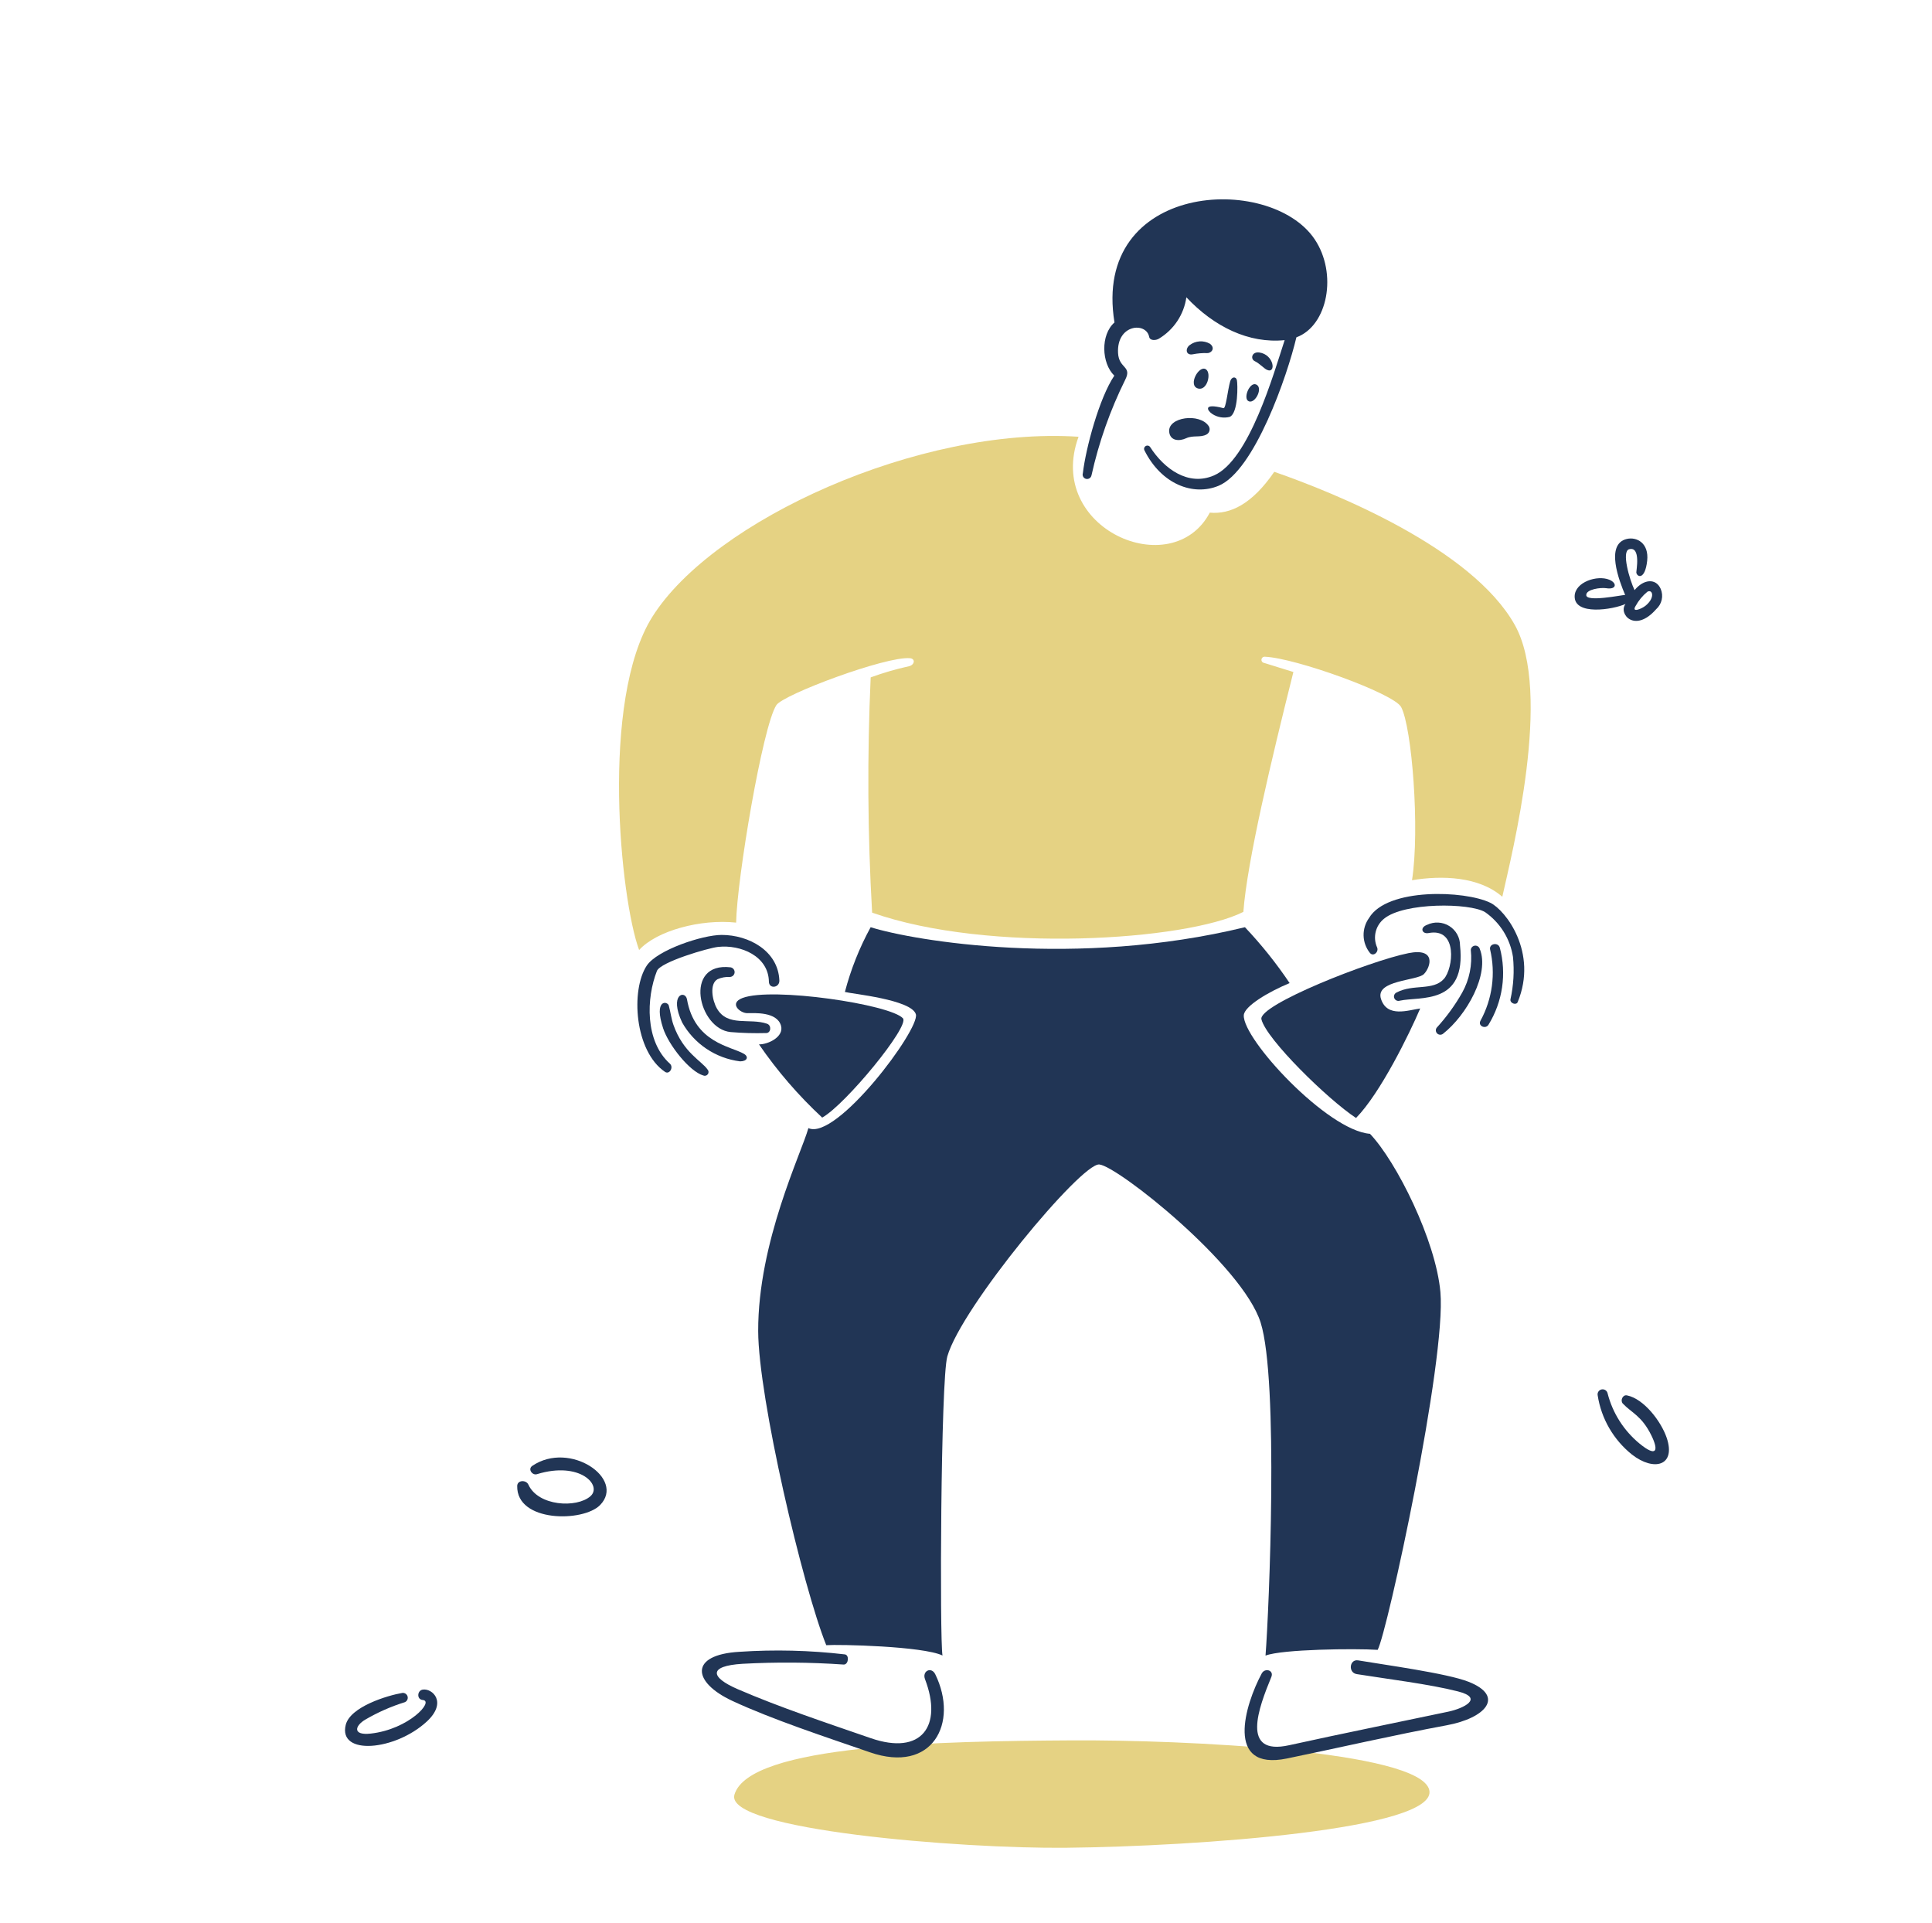<svg version="1.1" xmlns="http://www.w3.org/2000/svg" xmlns:xlink="http://www.w3.org/1999/xlink" width="416" height="414" viewBox="0,0,256,254.766"><g fill="none" fill-rule="nonzero" stroke="none" stroke-width="1" stroke-linecap="butt" stroke-linejoin="miter" stroke-miterlimit="10" stroke-dasharray="" stroke-dashoffset="0" font-family="none" font-weight="none" font-size="none" text-anchor="none" style="mix-blend-mode: normal"><g transform="translate(15.336,9.811) scale(0.615,0.615)"><path d="M206.014,358.965c-27.798,0.167 -69.485,0.826 -72.711,11.689c-2.255,7.604 48.83,11.683 71.492,11.445c28.259,-0.295 80.265,-3.99 78.208,-12.458c-2.057,-8.468 -53.142,-10.819 -76.989,-10.676z" fill="#e5d283"></path><g transform="translate(66.208,167.462)" id="mosquito-path" fill="#e5d283"><path transform="translate(-66.208,-167.461)" d="M66.485,167.923c-0.99,1.354 0.888,1.86 2.174,3.269c1.285,1.409 2.689,0.228 2.45,-0.866c-0.127,-0.591 -3.378,-4.107 -4.624,-2.403z" opacity="0"></path><path transform="translate(-66.207,-167.461)" d="M75.712,178.631c0.919,1.636 1.352,3.568 2.764,2.942c1.138,-0.502 0.624,-1.632 0.231,-2.436c-1.93,-3.951 -4.424,-3.056 -2.995,-0.506z" opacity="0"></path><path transform="translate(-66.207,-167.462)" d="M86.63,192.581c0.183,-0.131 0.336,-0.299 0.446,-0.494c0.111,-0.195 0.177,-0.411 0.195,-0.635c0.1,-1.014 -3.438,-2.959 -3.686,-2.992c-2.748,-0.2 1.279,5.323 3.045,4.121z" opacity="0"></path><path transform="translate(-66.207,-167.461)" d="M100.075,199.788c0.217,-0.012 0.427,-0.08 0.61,-0.196c0.184,-0.116 0.334,-0.278 0.436,-0.468c0.103,-0.19 0.154,-0.404 0.15,-0.62c-0.005,-0.216 -0.065,-0.427 -0.175,-0.613c-0.593,-0.866 -1.2,-0.316 -3.916,-1.424c-3.553,-1.444 -3.209,2.895 2.895,3.321z" opacity="0"></path></g><path d="M301.419,118.646c-9.25,-16.465 -38.644,-28.4 -51.808,-32.96c-4.784,6.963 -9.448,9.203 -13.891,8.794c-8.097,15.291 -35.549,3.434 -28.275,-16.349c-34.297,-2.256 -78.764,17.977 -91.834,38.797c-11.284,17.977 -6.864,60.917 -2.846,71.773c3.784,-4.17 13.281,-6.72 20.9,-5.901c0.164,-9.336 5.714,-42.36 8.674,-46.858c1.516,-2.304 23.633,-10.561 28.768,-10.104c1.284,0.115 0.984,1.475 -0.208,1.733c-2.799,0.614 -5.553,1.415 -8.243,2.399c-0.765,16.889 -0.661,33.805 0.312,50.683c25.097,8.829 67.675,6.033 79.984,-0.163c0.807,-10.857 6.057,-32.855 10.781,-51.681c-2.14,-0.636 -4.181,-1.308 -6.271,-1.944c-0.179,-0.018 -0.344,-0.105 -0.458,-0.243c-0.114,-0.138 -0.169,-0.315 -0.152,-0.493c0.018,-0.178 0.106,-0.342 0.244,-0.455c0.139,-0.114 0.318,-0.168 0.497,-0.15c6.583,0.262 27.778,7.914 29.345,10.823c2.333,4.339 4.064,26.339 2.352,37.326c6.386,-1.081 14.45,-0.827 19.454,3.564c2.082,-9.397 10.887,-43.975 2.675,-58.592z" fill="#e5d283"></path><path d="M89.756,299.822c-1.04,0.703 0,2.104 0.988,1.8c9.314,-2.868 14.165,2.451 11.521,4.753c-2.966,2.587 -11.248,2.153 -13.364,-2.517c-0.466,-1.033 -2.375,-1.015 -2.402,0.293c-0.175,7.865 14.202,7.852 17.855,4.121c5.53,-5.648 -6.494,-13.934 -14.598,-8.45z" fill="#213555"></path><path d="M66.144,348.028c-1.219,0.194 -1.333,2.126 0,2.239c2.533,0.207 -2.962,6.313 -11.207,7.233c-3.933,0.442 -3.482,-1.654 -1.136,-3.026c2.683,-1.565 5.537,-2.821 8.507,-3.744c0.224,-0.103 0.404,-0.282 0.509,-0.504c0.105,-0.222 0.128,-0.474 0.066,-0.711c-0.063,-0.237 -0.207,-0.445 -0.408,-0.587c-0.201,-0.143 -0.446,-0.21 -0.692,-0.192c-3.291,0.556 -11.255,2.988 -12.228,6.883c-1.664,6.681 10.629,5.604 17.472,-0.719c4.476,-4.145 1.198,-7.203 -0.882,-6.872z" fill="#213555"></path><path d="M325.595,284.641c-0.921,-0.186 -1.485,1.13 -0.888,1.765c1.872,1.988 4.07,2.62 6.155,6.866c1.612,3.288 1.152,4.777 -2.519,1.783c-3.404,-2.793 -5.825,-6.589 -6.912,-10.84c-0.055,-0.281 -0.221,-0.53 -0.461,-0.691c-0.239,-0.16 -0.533,-0.22 -0.817,-0.165c-0.284,0.055 -0.534,0.219 -0.696,0.457c-0.162,0.239 -0.222,0.531 -0.166,0.813c0.771,5.023 3.408,9.578 7.39,12.767c4.755,3.703 9.545,2.426 7.471,-3.644c-1.194,-3.501 -4.9,-8.377 -8.557,-9.111z" fill="#213555"></path><path d="M116.599,193.215c0.767,-1.948 11.086,-4.959 13.166,-5.182c4.925,-0.542 10.87,1.992 10.962,7.488c0.027,1.635 2.317,1.339 2.254,-0.262c-0.255,-6.377 -6.583,-9.809 -12.426,-9.809c-4.197,0 -13.936,3.277 -16.145,6.612c-3.488,5.261 -2.643,18.44 3.934,22.889c0.969,0.657 1.909,-0.996 1.052,-1.765c-5.412,-4.862 -5.09,-14.142 -2.797,-19.971z" fill="#213555"></path><path d="M123.067,199.263c-0.445,-1.944 -3.866,-1.012 -1.04,5.036c1.273,2.274 3.068,4.219 5.238,5.676c2.17,1.458 4.656,2.387 7.255,2.713c1.514,0 1.949,-0.977 0.805,-1.637c-2.829,-1.63 -10.648,-2.368 -12.258,-11.788z" fill="#213555"></path><path d="M140.167,206.588c1.003,-0.018 1.19,-1.653 0.148,-2.01c-3.717,-1.284 -8.47,0.741 -10.781,-3.269c-1.023,-1.781 -1.645,-5.315 0.117,-6.313c0.835,-0.373 1.749,-0.541 2.664,-0.49c0.26,-0.007 0.508,-0.109 0.697,-0.287c0.189,-0.178 0.304,-0.419 0.325,-0.677c0.021,-0.257 -0.055,-0.513 -0.213,-0.719c-0.158,-0.205 -0.387,-0.345 -0.643,-0.393c-10.237,-1.209 -6.978,13.294 0,13.945c2.556,0.216 5.122,0.287 7.686,0.213z" fill="#213555"></path><path d="M127.504,214.436c-1.248,-1.827 -5.225,-3.61 -7.34,-9.596c-0.479,-1.358 -0.624,-2.781 -1.005,-4.17c-0.275,-0.998 -3.307,-1.434 -1.217,4.906c1.175,3.566 5.647,9.263 8.64,10.151c0.172,0.075 0.364,0.089 0.545,0.04c0.18,-0.05 0.338,-0.16 0.446,-0.312c0.109,-0.152 0.161,-0.336 0.148,-0.522c-0.012,-0.185 -0.089,-0.361 -0.217,-0.497z" fill="#213555"></path><path d="M152.212,224.803c5.055,-2.829 18.903,-19.711 17.397,-21.387c-2.704,-2.996 -28.161,-6.806 -34.561,-4.38c-3.014,1.14 -0.526,3.269 1.005,3.269c1.531,0 6.394,-0.362 7.28,2.686c0.699,2.417 -2.798,4.071 -4.741,4.037c3.94,5.742 8.507,11.033 13.62,15.775z" fill="#213555"></path><g transform="translate(197.408,35.029) rotate(-12)" id="man-head" fill="#213555"><path transform="translate(-209.327,-31.154)" d="M249.906,72.311c-1.248,-0.8 -3.488,2.502 -2.222,3.271c1.267,0.769 3.703,-2.323 2.222,-3.271z"></path><path transform="translate(-209.327,-31.154)" d="M242.927,77.985c2.008,-0.413 3.16,-6.54 3.16,-7.406c0,-0.866 -0.953,-1.012 -1.456,-0.083c-0.951,1.783 -2.14,5.627 -2.633,5.372c-4.206,-2.11 -3.499,-0.139 -2.6,0.736c0.459,0.461 1.01,0.822 1.618,1.06c0.608,0.238 1.259,0.347 1.911,0.321z"></path><path transform="translate(-209.327,-31.154)" d="M237.677,61.08c-1.131,0.562 -1.233,2.048 0.298,2.066c1.037,0.014 2.069,0.145 3.076,0.393c0.87,0.207 1.993,-0.669 0.988,-1.847c-0.584,-0.52 -1.31,-0.857 -2.087,-0.966c-0.777,-0.109 -1.569,0.014 -2.275,0.354z"></path><path transform="translate(-209.327,-31.154)" d="M229.499,78.458c-0.179,1.913 1.645,2.453 3.291,2.077c1.645,-0.376 3.02,0.562 4.476,0.116c0.165,-0.05 0.318,-0.132 0.45,-0.242c0.132,-0.11 0.241,-0.246 0.318,-0.399c0.078,-0.153 0.124,-0.32 0.135,-0.491c0.011,-0.171 -0.013,-0.343 -0.071,-0.504c-1.255,-3.265 -8.297,-3.8 -8.599,-0.556z"></path><path transform="translate(-209.327,-31.154)" d="M240.015,66.866c-1.266,-1.178 -4.461,2.519 -2.585,3.664c1.876,1.145 3.706,-2.618 2.585,-3.664z"></path><path transform="translate(-209.327,-31.154)" d="M252.868,69.728c1.822,1.362 2.215,-2.893 -0.822,-3.988c-1.51,-0.541 -2.238,0.932 -1.333,1.635c0.905,0.703 1.618,1.953 2.155,2.353z"></path><path transform="translate(-209.327,-31.154)" d="M211.18,84.116c3.032,-6.652 6.862,-12.916 11.407,-18.655c2.08,-2.604 -0.863,-2.564 -0.331,-5.934c0.974,-6.162 7.349,-5.331 7.28,-2.01c-0.014,0.866 1.215,1.085 1.976,0.816c1.753,-0.606 3.349,-1.592 4.67,-2.887c1.32,-1.295 2.334,-2.867 2.966,-4.601c4.543,7.488 11.109,12.59 18.795,13.431c-3.802,6.54 -12.838,23.703 -20.95,25.341c-5.976,1.209 -10.238,-3.719 -12.162,-8.778c-0.052,-0.175 -0.17,-0.324 -0.33,-0.415c-0.159,-0.091 -0.348,-0.117 -0.527,-0.072c-0.178,0.044 -0.333,0.155 -0.431,0.31c-0.098,0.155 -0.132,0.341 -0.095,0.52c2.045,7.941 8.229,11.914 14.055,10.823c8.228,-1.544 19.421,-20.126 23.04,-27.794c7.126,-1.015 11.583,-11.6 8.228,-19.882c-6.473,-15.989 -44.435,-21.973 -45.899,8.6c-3.521,1.963 -4.576,8.011 -2.419,11.199c-4.187,4.06 -9.256,14.003 -10.997,19.144c-0.066,0.114 -0.108,0.24 -0.123,0.37c-0.015,0.131 -0.003,0.263 0.036,0.389c0.039,0.126 0.104,0.242 0.19,0.342c0.086,0.1 0.192,0.181 0.311,0.238c0.12,0.057 0.249,0.089 0.382,0.094c0.132,0.005 0.264,-0.017 0.387,-0.065c0.123,-0.048 0.235,-0.121 0.328,-0.214c0.094,-0.093 0.167,-0.204 0.215,-0.327z"></path></g><path d="M282.524,183.282c-1.645,0.606 -1.052,2.031 0.329,1.767c6.358,-1.223 5.341,7.627 3.293,9.891c-2.361,2.608 -6.584,1.013 -10.172,2.91c-0.225,0.098 -0.404,0.279 -0.499,0.505c-0.094,0.226 -0.097,0.479 -0.008,0.707c0.089,0.228 0.263,0.413 0.487,0.517c0.223,0.103 0.478,0.116 0.711,0.037c4.368,-0.964 14.369,1.046 12.969,-11.904c0.003,-0.834 -0.207,-1.656 -0.612,-2.387c-0.406,-0.731 -0.992,-1.348 -1.703,-1.791c-0.712,-0.444 -1.526,-0.699 -2.365,-0.743c-0.839,-0.045 -1.675,0.125 -2.43,0.491z" fill="#213555"></path><path d="M284.631,205.412c-0.145,0.182 -0.218,0.41 -0.206,0.642c0.013,0.232 0.111,0.451 0.275,0.616c0.164,0.164 0.384,0.264 0.617,0.279c0.233,0.015 0.463,-0.055 0.648,-0.198c5.11,-4.01 10.088,-12.883 7.933,-18.262c-0.06,-0.227 -0.2,-0.425 -0.395,-0.559c-0.195,-0.133 -0.431,-0.192 -0.666,-0.167c-0.235,0.025 -0.453,0.132 -0.615,0.304c-0.162,0.171 -0.257,0.394 -0.267,0.629c0.353,3.18 -0.297,6.391 -1.859,9.189c-1.532,2.705 -3.365,5.23 -5.465,7.527z" fill="#213555"></path><path d="M296.103,188.539c1.246,5.223 0.505,10.72 -2.081,15.433c-0.561,1.112 1.12,1.841 1.746,0.827c1.513,-2.463 2.509,-5.204 2.928,-8.058c0.418,-2.855 0.251,-5.765 -0.493,-8.553c-0.347,-1.228 -2.292,-0.877 -2.1,0.351z" fill="#213555"></path><path d="M296.169,178.53c-5.493,-2.686 -22.268,-3.271 -26.135,3.269c-0.796,1.103 -1.209,2.433 -1.177,3.79c0.033,1.357 0.509,2.667 1.358,3.731c0.751,0.917 1.988,-0.238 1.547,-1.194c-0.465,-1.049 -0.57,-2.22 -0.299,-3.334c0.27,-1.113 0.902,-2.108 1.797,-2.83c4.299,-3.554 18.46,-3.441 21.774,-1.422c1.604,1.122 2.963,2.555 3.996,4.213c1.032,1.658 1.716,3.506 2.011,5.433c0.31,3.061 0.126,6.152 -0.543,9.156c-0.133,0.826 1.248,1.339 1.562,0.572c4.399,-10.675 -2.582,-19.768 -5.891,-21.384z" fill="#213555"></path><path d="M278.541,189.374c-8.228,1.63 -32.448,11.158 -31.697,14.257c1.04,4.267 14.285,17.25 20.384,21.254c5.25,-5.345 11.519,-18.163 13.824,-23.591c-2.55,0.36 -7.11,2.044 -8.443,-2.043c-1.333,-4.087 7.802,-3.893 9.25,-5.373c1.447,-1.479 2.722,-5.703 -3.318,-4.504z" fill="#213555"></path><path d="M247.728,340.702c3.586,-1.39 19.321,-1.553 24.159,-1.239c2.024,-3.565 14.818,-62.473 13.52,-77.074c-0.998,-11.158 -9.464,-28.087 -15.173,-34.094c-9.167,-0.672 -27.492,-20.422 -27.188,-25.554c0.112,-1.914 5.25,-5.003 9.874,-6.916c-2.867,-4.271 -6.088,-8.296 -9.629,-12.034c-36.321,8.829 -71.244,2.944 -80.641,0c-2.413,4.408 -4.275,9.091 -5.548,13.947c1.417,0.393 14.352,1.635 15.291,4.806c0.938,3.172 -17.15,27.336 -23.157,24.523c-1.456,5.315 -10.87,24.526 -10.816,43.736c0.044,14.388 9.568,54.95 14.664,67.653c2.704,-0.196 20.785,0.207 25.047,2.224c-0.624,-3.269 -0.397,-59.382 1.04,-64.432c3.006,-10.58 28.833,-41.659 32.733,-41.349c3.9,0.31 30.876,21.68 34.776,34.073c3.9,12.394 1.826,61.822 1.048,71.73z" fill="#213555"></path><path d="M174.364,345.788c3.863,10.089 -0.751,16.48 -11.683,12.703c-9.375,-3.24 -19.633,-6.643 -28.687,-10.563c-5.939,-2.57 -6.359,-5.006 1.04,-5.459c7.27,-0.397 14.559,-0.343 21.823,0.163c1.04,0 1.236,-2.066 0.229,-2.192c-7.537,-0.878 -15.14,-1.064 -22.712,-0.556c-10.843,0.62 -10.202,6.54 -1.512,10.58c8.69,4.039 20.176,7.796 29.623,11.067c13.496,4.674 19.209,-6.319 14.088,-16.808c-0.844,-1.715 -2.883,-0.702 -2.209,1.065z" fill="#213555"></path><path d="M291.479,346.343c-4.626,-1.83 -18.096,-3.647 -23.783,-4.61c-1.893,-0.322 -2.221,2.652 -0.312,2.959c6.448,1.034 15.669,2.156 21.79,3.72c5.712,1.446 1.248,3.665 -2.057,4.364c-11.419,2.415 -22.895,4.717 -34.299,7.232c-10.517,2.331 -6.588,-8.013 -3.834,-14.714c0.591,-1.447 -1.381,-2.025 -2.08,-0.736c-3.581,6.674 -8.033,21.077 5.431,18.312c11.519,-2.374 22.907,-5.025 34.447,-7.16c8.333,-1.543 12.628,-6.228 4.697,-9.367z" fill="#213555"></path><g transform="translate(10.408,197.342)" id="puff-comp-01"><path transform="translate(-10.408,-197.341)" d="M110.163,222.35c-4.244,2.654 -8.257,5.657 -11.997,8.976c-0.674,0.8 0.507,1.889 1.248,1.422c4.16,-2.614 8.232,-5.373 12.128,-8.354c0.23,-0.198 0.379,-0.473 0.419,-0.772c0.04,-0.3 -0.031,-0.604 -0.201,-0.855c-0.169,-0.25 -0.425,-0.431 -0.719,-0.508c-0.294,-0.077 -0.606,-0.045 -0.878,0.091z" id="motion-left-01" fill="#e5d283" opacity="0"></path><path transform="translate(-10.408,-197.341)" d="M104.815,215.973c-7.407,1.635 -13.162,3.286 -19.76,5.053c-1.167,0.312 -0.624,2.107 0.51,1.994c6.718,-1.133 13.35,-2.721 19.849,-4.753c1.244,-0.477 0.735,-2.589 -0.599,-2.294z" id="motion-left-02" fill="#e5d283" opacity="0"></path><path transform="translate(-10.408,-197.342)" d="M91.04,210.675c5.529,0.476 10.418,0.484 15.635,0.476c1.219,0 1.645,-2.209 0.231,-2.273c-5.317,-0.239 -10.627,-0.239 -15.931,0c-1.038,-0.066 -0.857,1.719 0.064,1.797z" id="motion-left-03" fill="#e5d283" opacity="0"></path><g transform="translate(36.991,9.055) scale(0.509,0.509)" id="puff-01" fill="#213555" opacity="0"><path transform="translate(-10.408,-197.342)" d="M75.273,224.883c-1.911,-0.927 -2.956,1.329 -0.986,2.273c10.117,4.846 13.181,14.903 9.568,21.548c-4.622,8.472 -21.765,9.794 -27.238,1.897c-1.296,-1.86 -2.496,-2.583 -3.869,0.359c-1.373,2.943 -2.781,8.307 -10.993,6.883c-8.212,-1.424 -6.24,-8.319 -5.266,-11.606c0.447,-1.521 0.381,-3.854 -1.893,-2.687c-3.408,1.788 -7.388,2.165 -11.075,1.051c-3.687,-1.115 -6.781,-3.631 -8.608,-7.002c-5.849,-10.895 4.896,-24.237 15.107,-19.799c2.519,1.095 3.159,-1.634 2.354,-3.269c-2.721,-5.525 -1.105,-12.681 5.545,-14.028c6.912,-1.401 10.038,0 14.071,5.688c0.905,1.277 2.321,1.065 3.293,-0.413c9.3,-14.094 24.846,-0.335 17.815,9.962c-1.248,1.835 0.857,2.802 1.934,1.401c1.733,-2.258 2.621,-5.043 2.513,-7.88c-0.108,-2.837 -1.206,-5.548 -3.106,-7.669c-1.365,-1.498 -3.067,-2.654 -4.967,-3.374c-1.9,-0.719 -3.945,-0.982 -5.967,-0.767c-2.022,0.215 -3.964,0.903 -5.668,2.006c-1.704,1.103 -3.121,2.591 -4.135,4.342c-3.686,-5.821 -10.177,-7.544 -16.64,-5.821c-1.724,0.48 -3.315,1.345 -4.652,2.528c-1.337,1.182 -2.385,2.653 -3.064,4.299c-0.679,1.645 -0.972,3.423 -0.855,5.198c0.116,1.775 0.639,3.5 1.527,5.045c-10.45,-4.906 -21.555,8.17 -19.321,19.128c0.488,2.408 1.487,4.686 2.931,6.681c1.444,1.995 3.299,3.661 5.442,4.888c2.143,1.227 4.524,1.986 6.986,2.227c2.461,0.24 4.946,-0.042 7.289,-0.83c-2.436,7.645 2.107,12.16 7.421,13.487c7.128,1.779 11.324,-1.635 14.202,-7.716c5.893,8.437 27.934,7.914 32.306,-4.906c3.336,-9.777 -3.37,-18.935 -12.002,-23.124z"></path></g></g><g transform="translate(295.275,187.546)" id="puff-comp-02"><path transform="translate(-295.275,-187.546)" d="M315.309,224.654c-6.202,-3.781 -12.374,-6.79 -18.63,-10.071c-0.217,-0.095 -0.46,-0.111 -0.686,-0.044c-0.227,0.066 -0.423,0.21 -0.553,0.406c-0.13,0.196 -0.186,0.432 -0.158,0.665c0.028,0.233 0.138,0.449 0.311,0.609c5.899,4.06 12.08,7.698 18.497,10.888c1.542,0.808 2.717,-1.538 1.219,-2.453z" id="motion-path-01" fill="#e5d283" opacity="0"></path><path transform="translate(-295.274,-187.546)" d="M303.59,209.041c3.083,1.409 6.268,2.583 9.529,3.513c0.168,0.042 0.344,0.05 0.515,0.025c0.172,-0.026 0.337,-0.084 0.486,-0.173c0.15,-0.089 0.279,-0.206 0.383,-0.344c0.103,-0.139 0.178,-0.297 0.221,-0.464c0.042,-0.167 0.05,-0.341 0.025,-0.512c-0.026,-0.171 -0.085,-0.335 -0.174,-0.483c-0.089,-0.148 -0.207,-0.277 -0.347,-0.38c-0.139,-0.103 -0.298,-0.177 -0.466,-0.219c-3.177,-1.228 -6.24,-2.066 -9.398,-2.976c-1.167,-0.332 -1.909,1.509 -0.774,2.013z" id="motion-path-02" fill="#e5d283" opacity="0"></path><path transform="translate(-295.275,-187.546)" d="M329.002,199.788c-5.846,-1.292 -11.852,-1.722 -17.824,-1.275c-0.283,0 -0.555,0.112 -0.755,0.311c-0.201,0.199 -0.314,0.469 -0.314,0.751c0,0.282 0.113,0.552 0.314,0.751c0.2,0.199 0.472,0.311 0.755,0.311c5.74,0.108 11.46,0.693 17.1,1.75c1.71,0.319 2.43,-2.233 0.724,-2.599z" id="motion-path-03" fill="#e5d283" opacity="0"></path><g transform="translate(25.408,1.05) scale(0.535,0.535)" id="puff-02" fill="#213555" opacity="0"><path transform="translate(-320.674,-187.476)" d="M390.684,215.973c6.584,-4.233 8.131,-14.079 -1.102,-17.069c-2.347,-0.736 -4.843,-0.871 -7.256,-0.394c-2.414,0.478 -4.667,1.552 -6.551,3.125c-0.314,-8.846 -8.231,-14.078 -16.459,-14.158c-8.229,-0.081 -18.764,6.131 -16.983,15.497c0.044,0.27 0.191,0.512 0.411,0.677c0.219,0.164 0.494,0.238 0.768,0.207c0.273,-0.032 0.523,-0.167 0.699,-0.377c0.175,-0.211 0.263,-0.48 0.243,-0.753c-0.53,-8.432 8.578,-13.108 16.081,-12.507c7.192,0.576 13.586,6.405 12.145,13.979c-0.262,1.374 0.553,2.82 2.616,1.014c4.069,-3.564 10.113,-6.259 15.157,-2.911c7.37,4.889 -1.15,11.757 -3.588,12.786c-1.824,0.769 -0.416,2.37 0.676,2.686c10.205,2.877 17.938,5.544 14.581,18.262c-3.357,12.719 -18.566,17.725 -25.376,6.263c-0.971,-1.634 -3.059,0 -3.059,1.095c0.027,4.491 -1.72,8.812 -4.865,12.037c-3.145,3.225 -7.438,5.096 -11.956,5.211c-19.043,1.277 -30.104,-15.665 -17.362,-27.548c2.496,-2.335 0,-3.769 -0.791,-3.073c-2.236,1.951 -14.878,1.389 -14.942,-9.548c-0.054,-8.863 9.865,-11.136 14.3,-9.941c0.938,0.252 1.664,-1.653 0.676,-2.027c-3.196,-1.169 -6.719,-1.086 -9.855,0.232c-3.136,1.318 -5.65,3.772 -7.031,6.863c-4.222,9.47 3.422,18.36 13.479,17.977c-10.484,12.378 1.069,30.282 18.876,29.937c10.928,-0.206 20.211,-5.411 22.048,-16.824c8.902,9.352 25.889,4.782 28.883,-10.856c2.136,-11.127 -3.272,-18.031 -14.463,-19.862z"></path></g></g><g id="mosquito-01-comp" fill="#213555" opacity="0"><path transform="translate(-52.984,-151.943)" d="M55.047,156.951c-0.171,-0.488 0,-2.926 1.119,-2.926c2.338,0 2.221,4.546 1.431,6.278c-6.698,-1.488 -5.233,6.837 2.255,6.343c2.552,-0.167 3.293,-2.124 2.436,-3.645c10.766,-0.954 6.159,-11.172 0.718,-8.486c-1.3,0.643 -2.756,2.568 -1.466,3.196c0.218,0.107 0.469,0.123 0.7,0.046c0.23,-0.078 0.42,-0.243 0.528,-0.459c0.169,-0.337 0.43,-0.621 0.752,-0.819c0.323,-0.199 0.695,-0.304 1.074,-0.304c0.379,0 0.751,0.105 1.074,0.304c0.323,0.198 0.583,0.482 0.752,0.819c1.976,3.399 -4.936,3.908 -6.681,3.416c1.976,-5.771 -1.4,-9.092 -4.064,-8.747c-2.947,0.387 -3.503,4.639 -1.514,6.654c0.399,0.403 1.685,0.613 0.888,-1.67zM59.985,164.572c-1.498,0.489 -4.932,-1.337 -4.412,-2.046c0.917,-1.24 6.402,1.358 4.368,2.046z"></path></g><g transform="translate(314.331,100.047)" id="mosquito-02-comp"><path transform="translate(-314.33,-100.047)" d="M319.588,185.826c-0.327,-1.033 -1.646,-1.447 -2.6,0.44c-0.955,1.887 -3.289,2.141 -2.496,3.647c1.119,2.155 5.759,-1.996 5.096,-4.087z" id="motion-path-01-2" fill="#e5d283" opacity="0"></path><path transform="translate(-314.33,-100.047)" d="M318.962,171.831c0.324,1.632 -0.262,3.262 0.988,3.465c1.647,0.269 1.793,-2.533 1.645,-3.513c-0.247,-2.977 -3.147,-2.523 -2.633,0.048z" id="motion-path-02-2" fill="#e5d283" opacity="0"></path><path transform="translate(-314.331,-100.047)" d="M319.604,159.47c1.432,0 1.178,-1.915 1.941,-3.744c0.208,-0.508 0.859,-1.754 -0.345,-2.273c-2.415,-1.039 -3.736,5.87 -1.596,6.017z" id="motion-path-03-2" fill="#e5d283" opacity="0"></path><path transform="translate(-314.331,-100.047)" d="M325.826,146.456c0.95,0.546 1.431,-0.392 2.319,-1.275c0.888,-0.882 3.03,-1.177 2.402,-2.518c-1.231,-2.633 -7.034,2.467 -4.721,3.793z" id="motion-path-04" fill="#e5d283" opacity="0"></path><path transform="translate(-314.331,-100.047)" d="M340.866,137.398c-2.795,1.13 -1.897,3.306 0.891,2.306c1.553,-0.556 4.415,-1.18 3.571,-2.813c-0.687,-1.326 -2.764,-0.177 -4.462,0.507z" id="motion-path-05" fill="#e5d283" opacity="0"></path><path transform="translate(-314.33,-100.047)" d="M358.28,124.417c-0.121,-0.203 -0.299,-0.367 -0.511,-0.473c-0.213,-0.105 -0.452,-0.148 -0.688,-0.122c-0.236,0.026 -0.46,0.119 -0.644,0.268c-0.184,0.15 -0.322,0.348 -0.395,0.573c-0.659,1.257 -1.402,2.47 -2.224,3.628c-0.116,0.189 -0.166,0.41 -0.141,0.63c0.024,0.22 0.121,0.425 0.275,0.584c0.155,0.159 0.358,0.263 0.578,0.295c0.22,0.032 0.445,-0.01 0.638,-0.118c0.72,-0.279 4.133,-3.533 3.112,-5.265z" id="motion-path-06" fill="#e5d283" opacity="0"></path><g id="mosquito-02" fill="#213555"><path transform="translate(-347.345,-99.57)" d="M358.313,113.674c-1.647,2.067 1.958,6.406 6.581,1.145c0.608,-0.538 1.03,-1.252 1.207,-2.041c0.178,-0.788 0.101,-1.613 -0.219,-2.356c-1.008,-2.302 -3.635,-2.159 -5.628,0.277c-1.069,-2.224 -2.864,-8.358 -1.169,-8.811c2.6,-0.694 1.498,4.753 1.548,5.036c0.178,0.996 1.872,1.634 2.338,-2.552c0.416,-3.842 -2.274,-5.191 -4.369,-4.707c-4.744,1.093 -1.645,9.091 -0.378,12.065c-0.659,0 -8.509,1.634 -8.376,0c0,-1.211 3.095,-1.641 4.312,-1.447c2.19,0.364 2.417,-1.107 0.64,-1.832c-2.585,-1.054 -7.365,0.491 -7.454,3.531c-0.121,4.261 8.251,2.92 10.967,1.692zM360.485,114.1c0.639,-1.171 1.499,-2.209 2.533,-3.056c1.105,-0.606 1.745,1.24 -0.378,2.992c-0.872,0.719 -3.126,1.618 -2.155,0.064z"></path></g></g></g></g></svg>